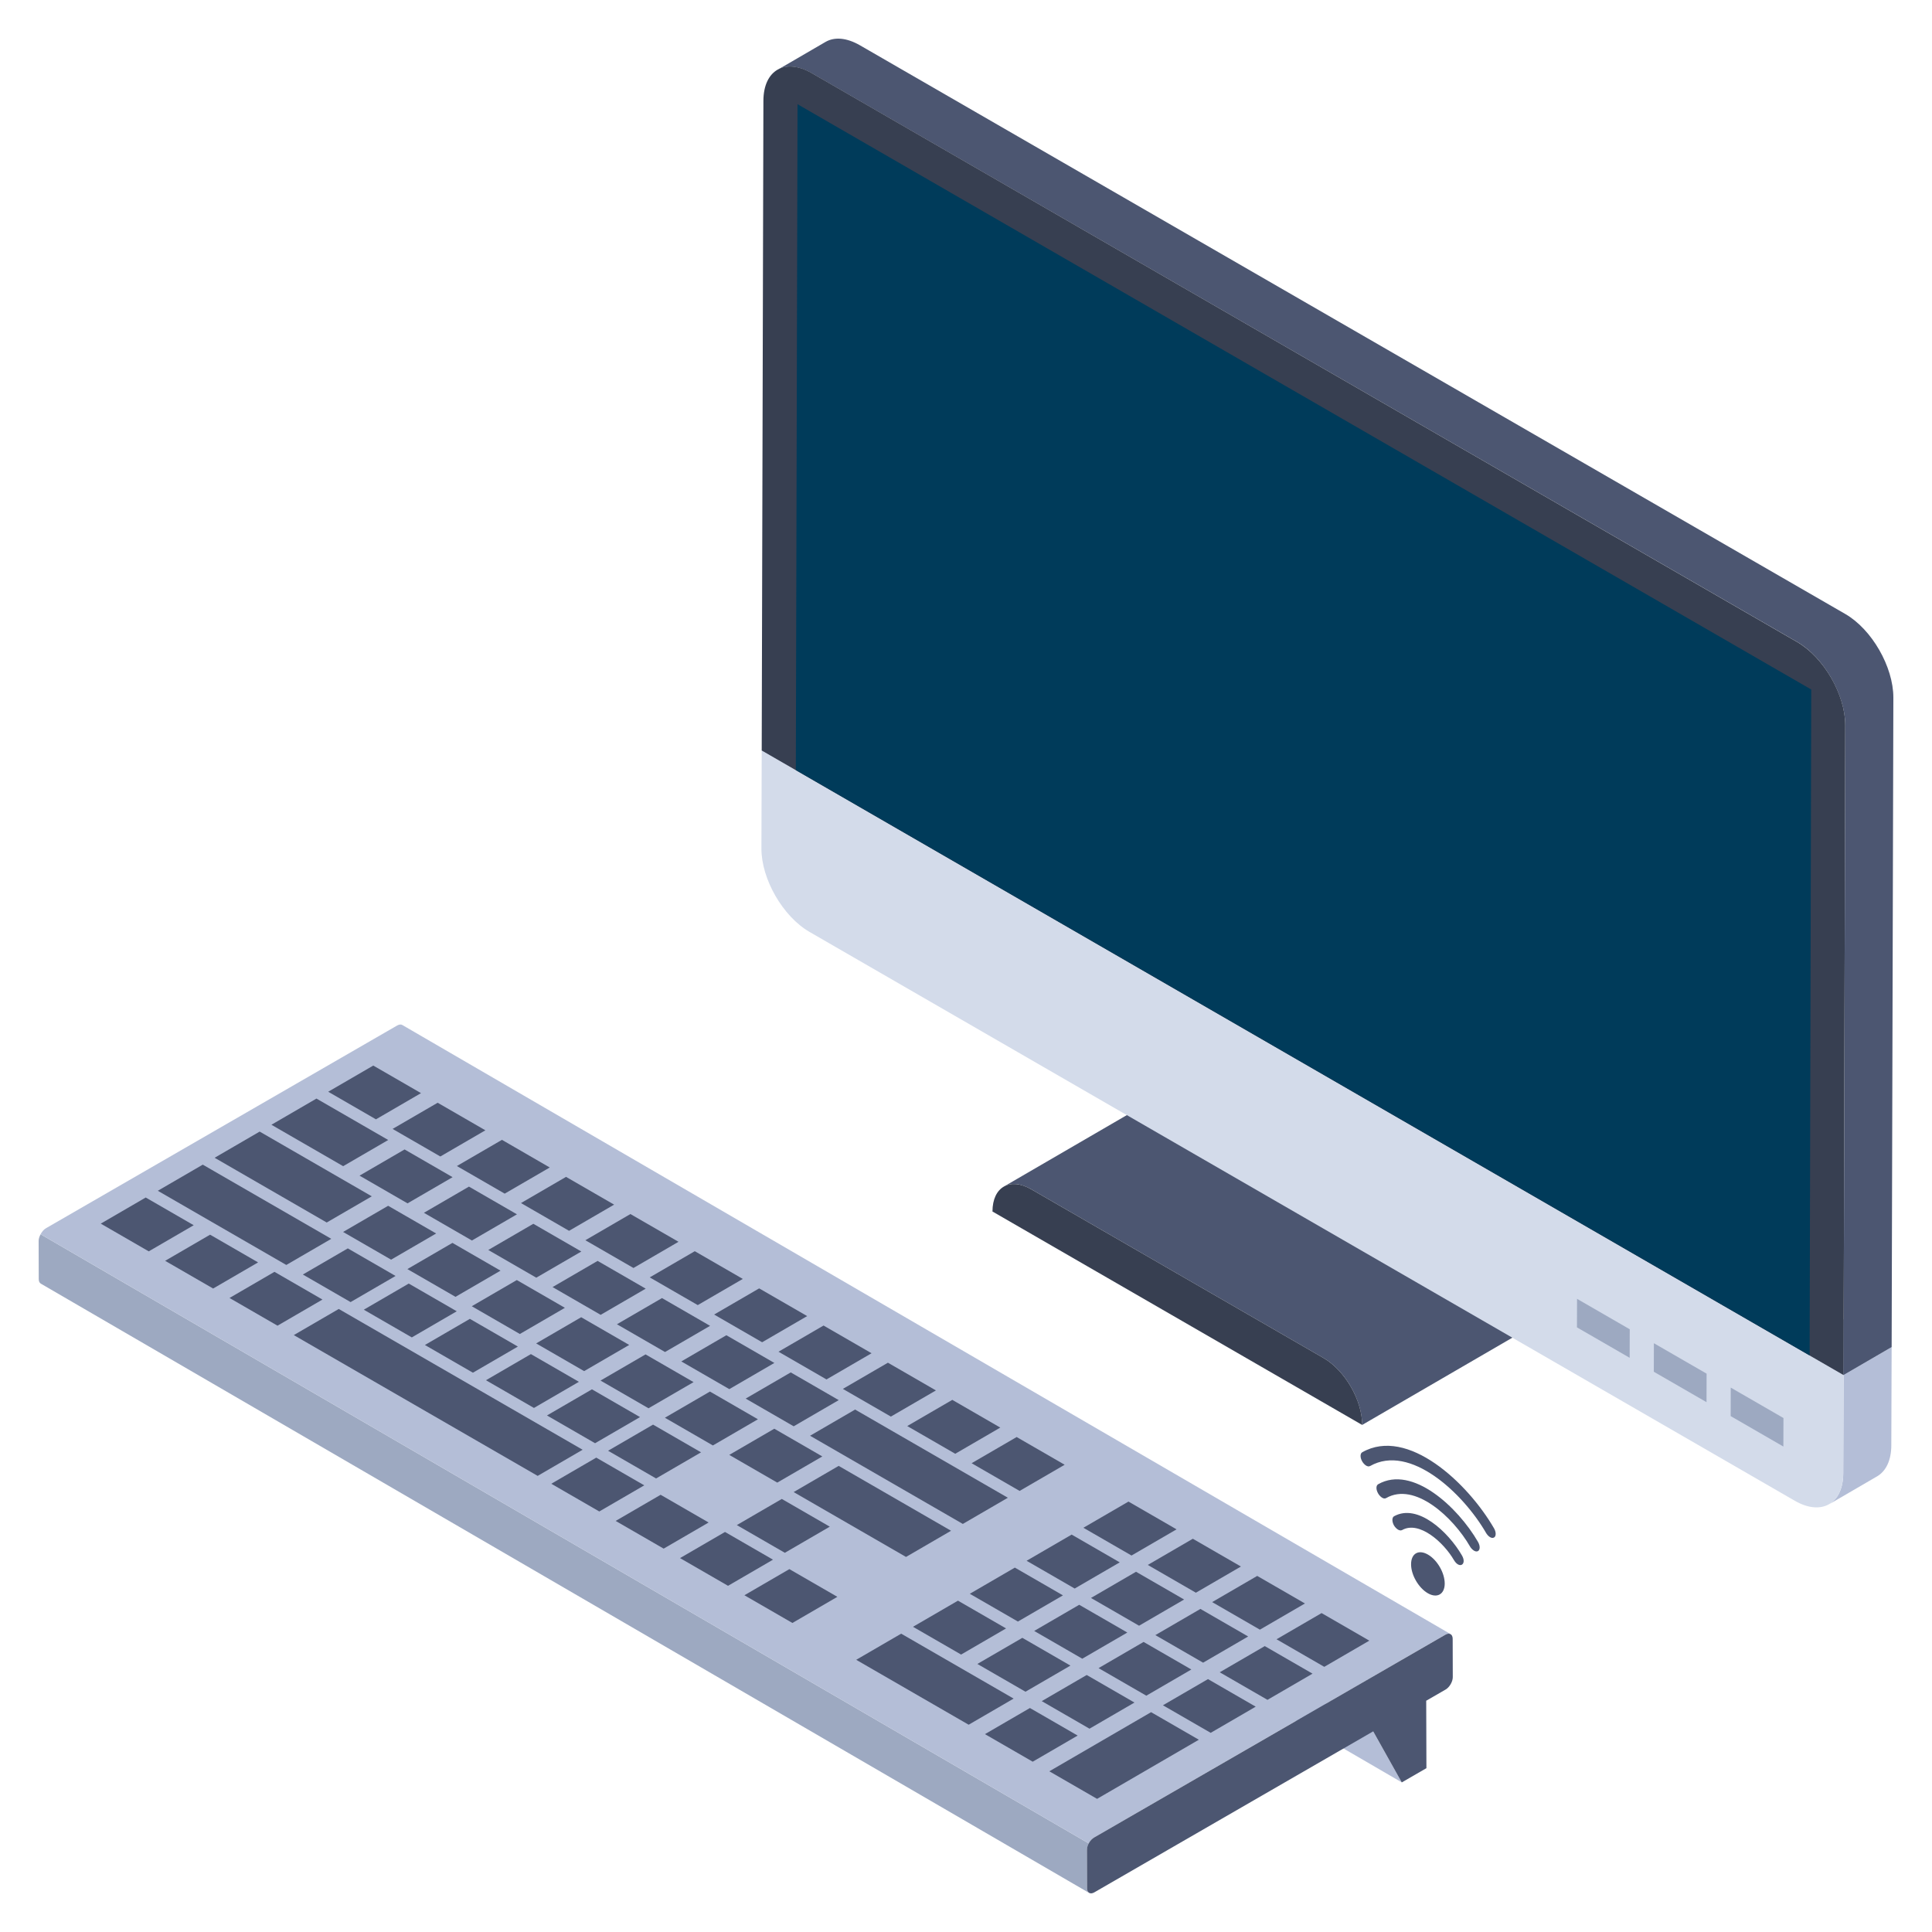 <svg width="116" height="116" viewBox="0 0 116 116" fill="none" xmlns="http://www.w3.org/2000/svg">
<path d="M95.729 77.456L81.786 85.555C81.791 84.082 80.758 82.282 79.472 81.541L61.924 71.41C61.277 71.039 60.693 70.999 60.268 71.246L74.206 63.148C74.632 62.9 75.215 62.935 75.863 63.311L93.41 73.442C94.696 74.183 95.729 75.978 95.729 77.456Z" fill="#4C5671"/>
<path d="M79.472 81.541C80.757 82.283 81.792 84.08 81.788 85.556L59.589 72.74C59.593 71.263 60.638 70.668 61.923 71.41L79.472 81.541Z" fill="#373F51"/>
<path d="M113.577 80.876L113.557 86.771C113.557 87.693 113.229 88.328 112.718 88.634L109.831 90.314C110.343 90.006 110.67 89.372 110.67 88.45L110.691 82.555L113.577 80.876Z" fill="#B4BED7"/>
<path d="M45.734 45.06L48.62 43.383L113.575 80.886L110.69 82.562L45.734 45.06Z" fill="#B4BED7"/>
<path d="M110.69 82.562L110.673 88.449C110.668 90.282 109.37 91.036 107.762 90.108L48.609 55.956C47.002 55.028 45.712 52.779 45.717 50.947L45.734 45.06L110.69 82.562Z" fill="#D3DBEA"/>
<path d="M113.68 41.881L113.577 80.876L110.691 82.555L110.793 43.559C110.793 41.717 109.504 39.465 107.907 38.544L48.748 4.4C47.929 3.929 47.213 3.888 46.681 4.195L49.567 2.516C50.099 2.21 50.816 2.251 51.635 2.721L110.794 36.865C112.39 37.787 113.68 40.038 113.68 41.881Z" fill="#4C5671"/>
<path d="M107.9 38.545C109.507 39.473 110.797 41.707 110.792 43.554L110.69 82.562L45.734 45.06L45.836 6.052C45.841 4.204 47.139 3.465 48.747 4.393L107.9 38.545Z" fill="#373F51"/>
<path d="M47.885 6.257L47.783 46.239L108.652 81.382L108.75 41.399L47.885 6.257Z" fill="#003B5A"/>
<path d="M97.852 79.811L97.847 81.524L94.683 79.697L94.688 77.984L97.852 79.811Z" fill="#9DA9C1"/>
<path d="M102.467 82.476L102.462 84.188L99.297 82.361L99.302 80.649L102.467 82.476Z" fill="#9DA9C1"/>
<path d="M107.081 85.14L107.076 86.853L103.912 85.025L103.916 83.313L107.081 85.14Z" fill="#9DA9C1"/>
<path d="M2.32 74.501L2.326 76.799C2.326 76.933 2.375 77.032 2.455 77.074L65.394 113.654C65.314 113.604 65.266 113.506 65.266 113.372L65.259 111.074C65.259 110.949 65.309 110.812 65.376 110.686L2.437 74.107C2.37 74.234 2.32 74.372 2.32 74.501Z" fill="#9DA9C1"/>
<path d="M77.815 103.324L84.168 107.018L82.446 103.953L79.597 102.3L86.784 98.147C86.907 98.079 87.017 98.073 87.097 98.115L24.157 61.543C24.077 61.493 23.967 61.506 23.845 61.573L2.755 73.748C2.625 73.824 2.517 73.957 2.437 74.107L65.375 110.686C65.455 110.535 65.563 110.4 65.694 110.326L77.815 103.324Z" fill="#B4BED7"/>
<path d="M86.785 98.149C87.024 98.011 87.22 98.118 87.221 98.397L87.227 100.694C87.228 100.968 87.033 101.306 86.794 101.444L85.632 102.114L85.644 106.164L84.165 107.018L82.448 103.953L65.702 113.621C65.464 113.759 65.268 113.647 65.267 113.373L65.26 111.076C65.259 110.797 65.454 110.464 65.693 110.326L86.785 98.149Z" fill="#4C5671"/>
<path d="M25.278 65.633L22.573 67.206L19.706 65.55L22.412 63.978L25.278 65.633Z" fill="#4C5671"/>
<path d="M29.143 67.865L26.438 69.437L23.572 67.782L26.277 66.21L29.143 67.865Z" fill="#4C5671"/>
<path d="M33.008 70.097L30.303 71.668L27.432 70.01L30.137 68.438L33.008 70.097Z" fill="#4C5671"/>
<path d="M36.873 72.328L34.168 73.9L31.281 72.233L33.986 70.661L36.873 72.328Z" fill="#4C5671"/>
<path d="M23.309 68.447L20.604 70.019L16.296 67.532L19.001 65.96L23.309 68.447Z" fill="#4C5671"/>
<path d="M27.174 70.679L24.469 72.251L21.587 70.587L24.292 69.015L27.174 70.679Z" fill="#4C5671"/>
<path d="M31.039 72.91L28.334 74.482L25.452 72.818L28.157 71.246L31.039 72.91Z" fill="#4C5671"/>
<path d="M34.904 75.142L32.199 76.714L29.317 75.05L32.022 73.478L34.904 75.142Z" fill="#4C5671"/>
<path d="M40.739 74.559L38.034 76.132L35.146 74.465L37.851 72.893L40.739 74.559Z" fill="#4C5671"/>
<path d="M38.769 77.373L36.064 78.945L33.177 77.278L35.882 75.706L38.769 77.373Z" fill="#4C5671"/>
<path d="M22.322 71.829L19.617 73.401L12.886 69.514L15.591 67.942L22.322 71.829Z" fill="#4C5671"/>
<path d="M26.187 74.06L23.483 75.632L20.6 73.968L23.305 72.397L26.187 74.06Z" fill="#4C5671"/>
<path d="M30.052 76.292L27.348 77.864L24.46 76.197L27.165 74.625L30.052 76.292Z" fill="#4C5671"/>
<path d="M33.917 78.523L31.213 80.095L28.326 78.428L31.03 76.856L33.917 78.523Z" fill="#4C5671"/>
<path d="M19.89 74.381L17.19 75.95L9.475 71.496L12.175 69.927L19.89 74.381Z" fill="#4C5671"/>
<path d="M23.75 76.61L21.05 78.179L18.183 76.524L20.883 74.955L23.75 76.61Z" fill="#4C5671"/>
<path d="M27.424 78.731L24.725 80.3L21.843 78.636L24.542 77.067L27.424 78.731Z" fill="#4C5671"/>
<path d="M31.094 80.85L28.394 82.419L25.512 80.755L28.212 79.186L31.094 80.85Z" fill="#4C5671"/>
<path d="M44.599 76.788L41.894 78.36L39.011 76.696L41.716 75.124L44.599 76.788Z" fill="#4C5671"/>
<path d="M42.634 79.605L39.929 81.177L37.042 79.51L39.747 77.938L42.634 79.605Z" fill="#4C5671"/>
<path d="M37.778 80.752L35.073 82.324L32.191 80.66L34.895 79.088L37.778 80.752Z" fill="#4C5671"/>
<path d="M34.758 82.966L32.059 84.535L29.177 82.871L31.876 81.302L34.758 82.966Z" fill="#4C5671"/>
<path d="M48.464 79.02L45.759 80.591L42.877 78.927L45.581 77.356L48.464 79.02Z" fill="#4C5671"/>
<path d="M52.329 81.251L49.624 82.823L46.742 81.159L49.447 79.587L52.329 81.251Z" fill="#4C5671"/>
<path d="M56.194 83.483L53.489 85.054L50.607 83.391L53.312 81.819L56.194 83.483Z" fill="#4C5671"/>
<path d="M60.059 85.714L57.354 87.286L54.472 85.622L57.177 84.05L60.059 85.714Z" fill="#4C5671"/>
<path d="M63.924 87.946L61.219 89.517L58.337 87.853L61.042 86.281L63.924 87.946Z" fill="#4C5671"/>
<path d="M46.494 81.833L43.789 83.405L40.907 81.742L43.612 80.169L46.494 81.833Z" fill="#4C5671"/>
<path d="M50.359 84.065L47.654 85.637L44.772 83.973L47.477 82.401L50.359 84.065Z" fill="#4C5671"/>
<path d="M60.513 89.927L57.809 91.499L48.637 86.204L51.342 84.632L60.513 89.927Z" fill="#4C5671"/>
<path d="M41.643 82.984L38.938 84.555L36.056 82.891L38.76 81.32L41.643 82.984Z" fill="#4C5671"/>
<path d="M45.507 85.215L42.803 86.787L39.921 85.123L42.626 83.551L45.507 85.215Z" fill="#4C5671"/>
<path d="M49.373 87.447L46.668 89.018L43.786 87.354L46.49 85.782L49.373 87.447Z" fill="#4C5671"/>
<path d="M57.103 91.909L54.398 93.481L47.651 89.586L50.355 88.014L57.103 91.909Z" fill="#4C5671"/>
<path d="M49.822 91.663L47.123 93.232L44.24 91.568L46.94 89.999L49.822 91.663Z" fill="#4C5671"/>
<path d="M38.428 85.084L35.728 86.653L32.841 84.986L35.541 83.417L38.428 85.084Z" fill="#4C5671"/>
<path d="M42.092 87.2L39.392 88.769L36.51 87.105L39.21 85.536L42.092 87.2Z" fill="#4C5671"/>
<path d="M11.631 73.564L8.931 75.133L6.05 73.469L8.749 71.9L11.631 73.564Z" fill="#4C5671"/>
<path d="M15.496 75.796L12.797 77.365L9.915 75.701L12.614 74.132L15.496 75.796Z" fill="#4C5671"/>
<path d="M19.361 78.027L16.662 79.596L13.78 77.932L16.479 76.363L19.361 78.027Z" fill="#4C5671"/>
<path d="M34.981 87.045L32.282 88.614L17.64 80.161L20.339 78.592L34.981 87.045Z" fill="#4C5671"/>
<path d="M38.682 89.182L35.982 90.751L33.1 89.087L35.8 87.518L38.682 89.182Z" fill="#4C5671"/>
<path d="M42.547 91.413L39.847 92.982L36.965 91.318L39.665 89.749L42.547 91.413Z" fill="#4C5671"/>
<path d="M46.412 93.645L43.712 95.214L40.83 93.55L43.53 91.981L46.412 93.645Z" fill="#4C5671"/>
<path d="M50.277 95.876L47.577 97.445L44.695 95.781L47.395 94.212L50.277 95.876Z" fill="#4C5671"/>
<path d="M67.686 98.02L64.981 99.591L62.094 97.924L64.798 96.353L67.686 98.02Z" fill="#4C5671"/>
<path d="M70.642 91.824L67.937 93.396L65.049 91.729L67.755 90.157L70.642 91.824Z" fill="#4C5671"/>
<path d="M67.231 93.806L64.526 95.378L61.639 93.711L64.344 92.139L67.231 93.806Z" fill="#4C5671"/>
<path d="M63.821 95.788L61.116 97.36L58.229 95.693L60.933 94.121L63.821 95.788Z" fill="#4C5671"/>
<path d="M60.405 97.773L57.706 99.342L54.818 97.675L57.518 96.106L60.405 97.773Z" fill="#4C5671"/>
<path d="M74.507 94.056L71.802 95.628L68.915 93.961L71.619 92.389L74.507 94.056Z" fill="#4C5671"/>
<path d="M71.096 96.037L68.391 97.61L65.504 95.943L68.209 94.371L71.096 96.037Z" fill="#4C5671"/>
<path d="M64.27 100.005L61.571 101.573L58.683 99.906L61.383 98.338L64.27 100.005Z" fill="#4C5671"/>
<path d="M60.86 101.986L58.16 103.555L51.408 99.657L54.108 98.088L60.86 101.986Z" fill="#4C5671"/>
<path d="M78.351 96.275L75.646 97.847L72.78 96.192L75.485 94.62L78.351 96.275Z" fill="#4C5671"/>
<path d="M82.216 98.507L79.511 100.079L76.645 98.424L79.35 96.852L82.216 98.507Z" fill="#4C5671"/>
<path d="M74.941 98.257L72.236 99.829L69.369 98.174L72.074 96.602L74.941 98.257Z" fill="#4C5671"/>
<path d="M71.53 100.239L68.826 101.811L65.959 100.156L68.663 98.584L71.53 100.239Z" fill="#4C5671"/>
<path d="M68.115 102.224L65.415 103.793L62.548 102.138L65.248 100.569L68.115 102.224Z" fill="#4C5671"/>
<path d="M64.704 104.206L62.005 105.775L59.138 104.12L61.838 102.551L64.704 104.206Z" fill="#4C5671"/>
<path d="M78.806 100.489L76.101 102.061L73.234 100.406L75.939 98.834L78.806 100.489Z" fill="#4C5671"/>
<path d="M75.395 102.471L72.691 104.042L69.824 102.387L72.529 100.816L75.395 102.471Z" fill="#4C5671"/>
<path d="M71.98 104.456L65.87 108.006L63.003 106.351L69.113 102.801L71.98 104.456Z" fill="#4C5671"/>
<path d="M87.78 93.395C88.084 93.922 87.635 94.235 87.297 93.671C86.69 92.62 85.216 91.279 84.179 91.87C84.007 91.952 83.797 91.755 83.698 91.592C83.569 91.364 83.57 91.113 83.699 91.039C85.122 90.249 86.96 91.976 87.78 93.395Z" fill="#4C5671"/>
<path d="M89.707 91.769C89.835 91.992 89.834 92.241 89.705 92.314C89.537 92.41 89.319 92.207 89.224 92.037C87.833 89.635 84.659 86.669 82.267 88.02C82.097 88.117 81.884 87.912 81.786 87.742C81.658 87.52 81.659 87.271 81.788 87.197C84.511 85.648 88.126 89.033 89.707 91.769Z" fill="#4C5671"/>
<path d="M88.74 92.576C88.876 92.811 88.875 93.053 88.739 93.13C88.578 93.221 88.356 93.016 88.263 92.855C87.248 91.097 84.945 88.959 83.226 89.947C83.06 90.045 82.842 89.838 82.745 89.669C82.61 89.436 82.611 89.194 82.746 89.116C84.809 87.942 87.543 90.504 88.74 92.576Z" fill="#4C5671"/>
<path d="M85.737 93.34C86.292 93.66 86.745 94.436 86.743 95.084C86.741 95.721 86.285 95.981 85.73 95.661C85.167 95.335 84.721 94.555 84.723 93.918C84.725 93.27 85.174 93.015 85.737 93.34Z" fill="#4C5671"/>
</svg>
